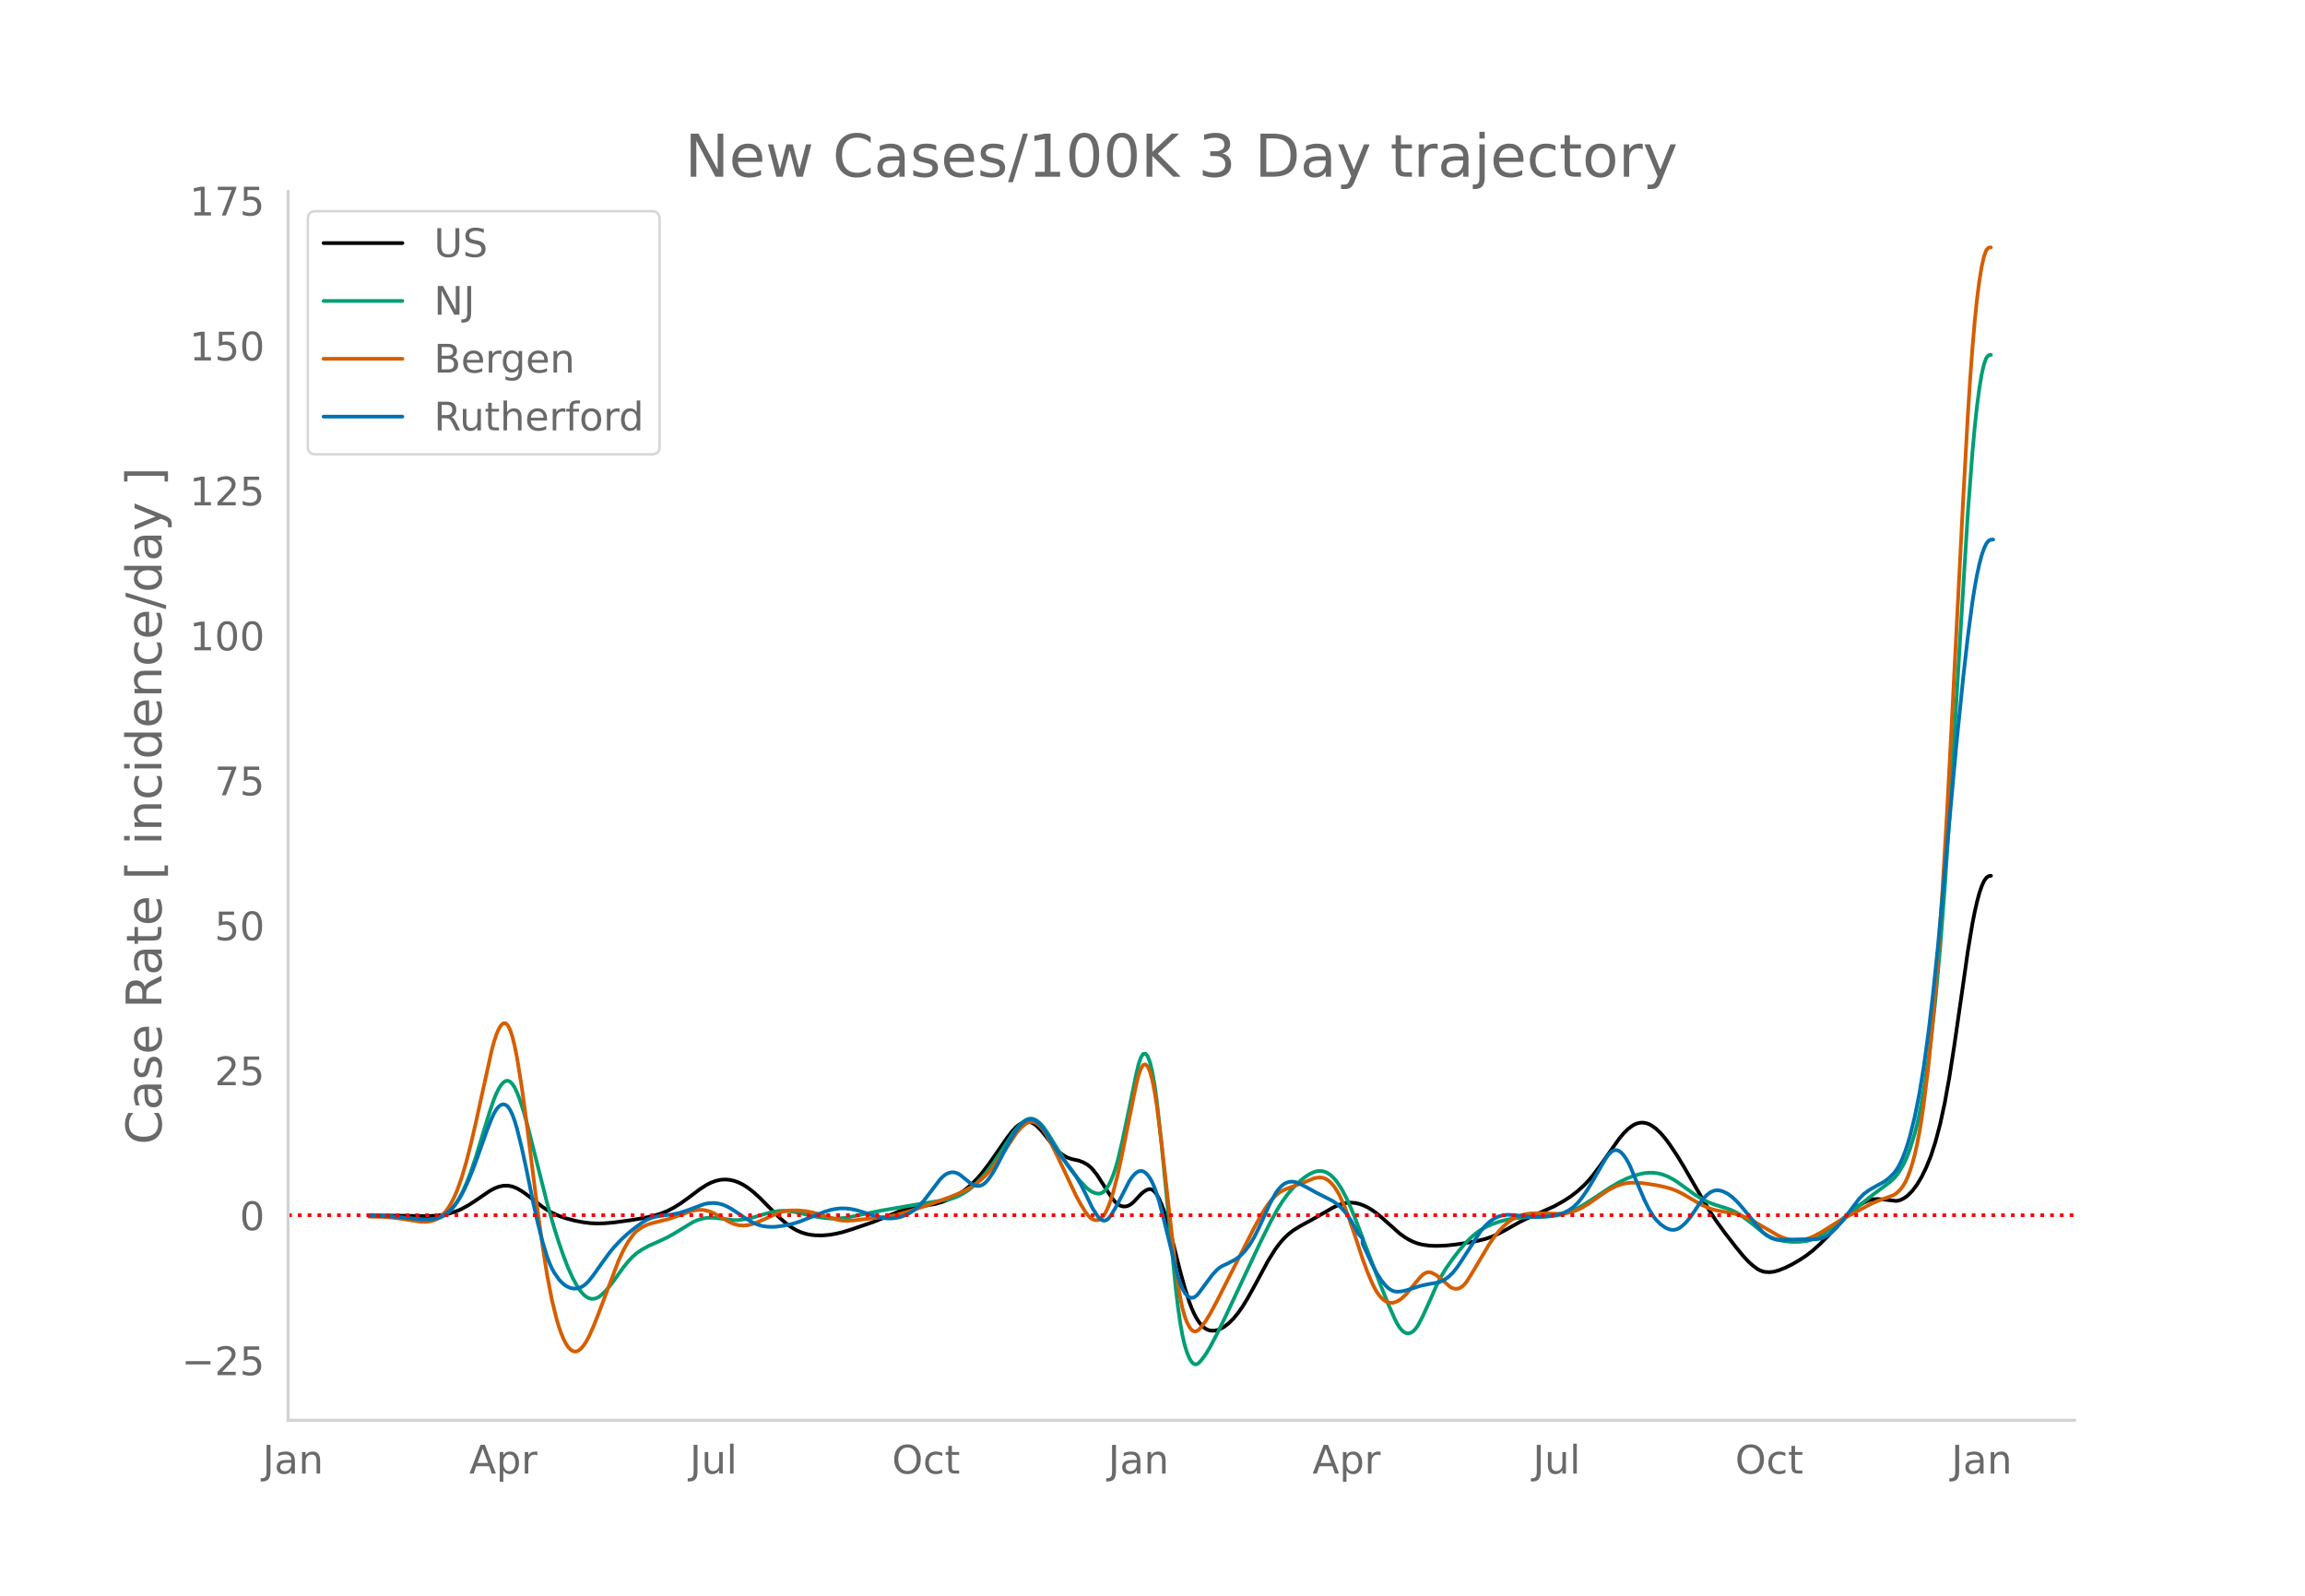 <svg height="864" viewBox="0 0 936 648" width="1248" xmlns="http://www.w3.org/2000/svg" xmlns:xlink="http://www.w3.org/1999/xlink"><defs><style>*{stroke-linecap:butt;stroke-linejoin:round}</style></defs><g id="figure_1"><path d="M0 648h936V0H0z" style="fill:#fff" id="patch_1"/><g id="axes_1"><path d="M117 576.72h725.4V77.76H117z" style="fill:none" id="patch_2"/><path clip-path="url(#p5367e90dcc)" d="m149.973 493.554 11.256.097 12.195.185 3.752-.192 2.815-.36 2.814-.612 2.814-.937 1.876-.83 2.814-1.562 2.814-1.819 5.629-3.842 1.876-1.044 1.876-.743 1.876-.404 1.876-.033 1.876.371 1.876.773 1.877 1.088 1.876 1.318 6.566 5.082 1.876 1.26 1.876 1.07 2.814 1.282 2.815.99 3.752.994 3.752.707 2.814.316 2.814.114 2.815-.095 3.752-.336 6.566-.892 5.629-.93 3.752-.853 2.814-.856 2.814-1.122 2.814-1.456 2.815-1.783 2.814-2.023 4.69-3.525 2.814-1.822 1.876-.932 1.876-.691 1.876-.426 1.877-.137 1.876.15 1.876.425 1.876.698 1.876.958 1.876 1.208 1.876 1.453 2.814 2.532 3.753 3.801 4.69 4.675 2.814 2.363 1.876 1.328 1.876 1.079 1.877.818 1.876.588 1.876.39 1.876.202 2.814.052 2.814-.226 2.814-.466 2.815-.677 3.752-1.155 8.442-2.882 4.69-1.88 5.629-2.348 2.814-.924 2.814-.614 9.38-1.608 2.815-.83 2.814-1.098 2.814-1.418 2.815-1.788 1.876-1.438 1.876-1.68 1.876-1.92 1.876-2.153 2.814-3.639 3.752-5.344 3.753-5.452 1.876-2.454 1.876-2.025.938-.766.938-.6.938-.433.938-.263.938-.074.938.133.938.343.938.554.938.755 1.877 1.921 1.876 2.316 2.814 3.74 1.876 2.017 1.876 1.564 1.876 1.117 1.876.678 2.814.6 1.877.704 1.876 1.074.938.758.938.924 1.876 2.35 2.814 4.388 2.814 4.37.938 1.296.938 1.065.938.813.938.56.939.312.938.072.938-.155.938-.38.938-.606.938-.83 2.814-3.036.938-.8.938-.653.938-.477.938-.156.938.308.938.801.938 1.295.938 1.773.939 2.181.938 2.517 1.876 5.997 1.876 7.245 2.814 11.21 1.876 6.776 1.876 5.844.938 2.444.938 2.12.938 1.798.938 1.48.938 1.203.939.961.938.728.938.494.938.27.938.086.938-.053.938-.183.938-.315 1.876-1.004 1.876-1.439 1.876-1.855 1.876-2.267 1.877-2.658 1.876-3.04 2.814-5.04 5.628-10.422 2.814-4.541 1.876-2.571 1.877-2.149 1.876-1.778 1.876-1.458 2.814-1.734 4.69-2.56 3.752-2.133 4.69-2.716 1.877-.915 1.876-.665 1.876-.408 1.876-.129 1.876.176 1.876.473 1.877.736 1.876.991 1.876 1.235 1.876 1.43 2.814 2.462 5.628 5.015 1.877 1.375 1.876 1.15 1.876.917 1.876.681 1.876.458 2.814.389 2.814.096 3.753-.147 3.752-.386 5.628-.848 3.752-.725 2.815-.684 2.814-.963 2.814-1.269 2.814-1.494 5.628-3.18 2.815-1.385 11.256-5.029 3.753-2.104 2.814-1.816 2.814-2.154 2.814-2.554 1.876-2.004 1.876-2.27 2.814-3.791 7.505-10.653 1.876-2.262 1.876-1.84 1.876-1.39.938-.49.938-.349.938-.204.939-.062.938.076.938.21.938.342.938.475 1.876 1.345 1.876 1.8 1.876 2.184 1.876 2.533 2.814 4.204 2.815 4.61 5.628 9.757 4.69 7.977 2.814 4.3 3.753 5.172 4.69 6.019 2.814 3.41 1.876 1.991 1.876 1.696 1.876 1.363.938.505.939.376.938.245 1.876.138 1.876-.204 1.876-.506 2.814-1.122 2.814-1.39 2.814-1.628 2.815-1.856 2.814-2.19 2.814-2.544 2.814-2.838 8.443-8.933 2.814-2.496 1.876-1.41 1.876-1.14 1.876-.852 1.876-.489 1.876-.115 2.815.233 4.69.553.938-.163.938-.307.938-.45.938-.594.938-.736 1.876-1.897 1.876-2.485 1.876-3.157 1.877-3.85 1.876-4.638 1.876-5.816 1.876-7.1 1.876-8.642 1.876-10.441 1.876-12.03 3.753-25.964 1.876-13.226 1.876-11.283.938-4.73.938-4.115.938-3.459.938-2.761.938-2.057.938-1.35.938-.647.938-.147h0" style="fill:none;stroke:#000;stroke-linecap:round;stroke-width:1.5" id="line2d_1"/><path clip-path="url(#p5367e90dcc)" d="m149.973 493.766 6.566.105 4.69.317 4.69.541 5.63.634 2.813.06 1.876-.201 1.876-.52 1.877-.848.938-.584.938-.73 1.876-1.916 1.876-2.558 1.876-3.342 1.876-4.158 1.876-4.882 1.876-5.517 2.815-9.302 2.814-9.121 1.876-5.49.938-2.262.938-1.871.938-1.48.938-1.075.938-.615.938-.097.938.433.938.963.938 1.493.938 2.005.938 2.42 1.877 5.79 1.876 6.975 7.504 29.716 2.814 9.84 1.876 5.929 1.877 5.421 1.876 4.875 1.876 4.167 1.876 3.42.938 1.425.938 1.211.938.974.938.733.938.49.938.252.938.026.938-.186.938-.396.938-.606 1.877-1.752 1.876-2.152 1.876-2.464 3.752-5.233 1.876-2.317 1.876-2.005 1.876-1.611 1.877-1.257 2.814-1.548 3.752-1.658 3.752-1.765 2.814-1.575 7.505-4.576 1.876-.851 1.876-.578 1.876-.326 1.876-.094 1.876.132 7.505.875 1.876-.066 2.814-.364 2.814-.63 4.69-1.389 2.815-.769 2.814-.49 1.876-.116 1.876.073 2.814.405 3.753.832 4.69 1.05 3.752.595 2.814.235 2.814-.02 2.815-.282 2.814-.529 12.195-2.503 14.07-2.399 13.133-2.08 1.876-.574 1.876-.775 1.877-.98 1.876-1.206 1.876-1.457 1.876-1.708 1.876-1.96 1.876-2.208 2.814-3.717 2.814-4.148 5.629-8.627 1.876-2.332 1.876-1.757.938-.654.938-.458.938-.218.938.03.938.28.938.523.938.74.939.926.938 1.11 1.876 2.75 7.504 12.21 1.876 2.607 2.814 3.411 2.815 3.044.938.87.938.72.938.556.938.394.938.231.938.049.938-.238.938-.625.938-1.034.938-1.442.938-1.855.938-2.297.938-2.764.938-3.237 1.877-7.857 3.752-18.013 1.876-9.19.938-3.938.938-2.753.938-1.458.938-.162.938 1.147.938 2.523.938 3.964.938 5.418.938 6.874 1.877 17.249 3.752 38.136 1.876 19.026.938 8.006.938 6.668.938 5.331.938 4.046.938 3.023.938 2.262.938 1.553.938.846.938.137.938-.525.938-.959 1.877-2.483 1.876-3.106 2.814-5.342 3.752-7.694 7.505-16.017 6.566-13.942 3.752-7.513 2.814-5.174 1.877-3.008 1.876-2.644 1.876-2.33 1.876-2.03 1.876-1.751 1.876-1.5 1.876-1.24 1.876-.874.938-.257.938-.135.938-.01.939.136.938.302.938.473.938.644.938.814.938.99.938 1.17 1.876 2.882 1.876 3.596 1.876 4.157 1.876 4.563 4.69 12.369 5.629 14.77 2.814 6.954 2.814 6.384.938 1.837.938 1.501.939 1.141.938.78.938.42.938.061.938-.295.938-.646.938-.998.938-1.348 1.876-3.565 2.814-6.187 2.814-6.395 1.876-3.657 1.877-3.103 2.814-4.037 2.814-3.64 2.814-3.22 1.876-1.893 1.876-1.62 1.876-1.333 1.877-1.07 2.814-1.296 2.814-.993 2.814-.764 2.814-.545 2.814-.341 3.753-.222 8.442-.344 2.814-.368 2.815-.635 2.814-.964 2.814-1.287 2.814-1.597 3.752-2.428 6.567-4.35 3.752-2.186 2.814-1.396 2.814-1.125 2.814-.83 1.877-.374 1.876-.18 1.876.025 1.876.24 1.876.487 1.876.742 1.876.96 1.876 1.145 2.815 2.024 4.69 3.396 2.814 1.719 2.814 1.365 2.814 1.03 4.69 1.445 1.877.73 1.876.947 1.876 1.187 2.814 2.092 6.567 5.209 1.876 1.115 1.876.856 1.876.588 2.814.534 2.814.245 2.814-.025 2.815-.302 1.876-.476 1.876-.739 1.876-.973 1.876-1.182 2.814-2.13 16.885-13.383 6.567-4.863 1.876-1.683.938-1.07.938-1.256 1.876-3.09.938-1.899.938-2.209.938-2.53 1.876-6.043.938-3.64.938-4.19 1.877-10.096 1.876-12.41.938-7.237 1.876-17.099 1.876-20.674 1.876-24.336 1.876-28.081 4.69-78.423 2.815-45.697 1.876-24.937.938-10.176.938-8.649.938-7.129.938-5.617.938-4.105.938-2.594.938-1.084.938-.164h0" style="fill:none;stroke:#009e73;stroke-linecap:round;stroke-width:1.5" id="line2d_2"/><path clip-path="url(#p5367e90dcc)" d="m149.973 494.03 5.628.109 3.752.296 3.753.504 7.504 1.158 1.876.062 1.876-.135.938-.184.938-.308.938-.439.938-.569.939-.7.938-.839.938-1.02.938-1.24.938-1.473.938-1.701.938-1.937.938-2.197 1.876-5.249 1.876-6.394 1.876-7.347 1.876-8.104 6.567-29.885.938-3.467.938-2.85.938-2.194.938-1.536.938-.85.938-.036.938.915.938 1.889.938 2.865.938 3.84.938 4.777 1.877 11.61 1.876 13.735 4.69 37.315 1.876 13.482 1.876 11.934 1.876 9.79 1.876 7.693.938 3.163.939 2.73.938 2.3.938 1.87.938 1.455.938 1.052.938.652.938.25.938-.149.938-.54.938-.88.938-1.171.938-1.453.938-1.733 1.876-4.191 1.876-4.716 8.443-22.294 1.876-4.01 1.876-3.359 1.876-2.675.938-1.068.938-.887 1.877-1.305 1.876-.941 1.876-.65 7.504-1.886 3.752-1.338 4.69-1.664 1.877-.475 1.876-.176 1.876.129 1.876.44 1.876.751 2.814 1.557 3.753 2.168 1.876.787 1.876.447 1.876.126 1.876-.175 1.876-.472 2.814-1.084 7.505-3.376 1.876-.553 1.876-.347 1.876-.154 2.814.024 2.815.295 2.814.532 2.814.751 7.504 2.278 1.877.263 1.876.07 2.814-.177 5.628-.646 8.443-.957 3.752-.83 4.69-1.344 6.567-2.158 9.38-3.389 3.752-1.501 2.815-1.314 2.814-1.628 1.876-1.305 1.876-1.549 1.876-1.81 1.876-2.073 1.876-2.34 2.815-3.984 5.628-8.48 1.876-2.185 1.876-1.637.938-.548.938-.296.938-.033.938.23.938.488.938.736.939.969.938 1.2.938 1.429 1.876 3.43 2.814 5.704 7.504 15.894 1.876 3.453 1.877 3.051.938 1.269.938.983.938.68.938.376.938.073.938-.246.938-.64.938-1.113.938-1.6.938-2.089.938-2.567.938-3.01 1.876-7.223 1.877-8.771 4.69-23.34.938-4.43.938-3.804.938-2.696.938-1.495.938-.292.938.918.938 2.163.938 3.442.938 4.73.938 6.015 1.877 15.109 3.752 33.124 1.876 16.376.938 6.857.938 5.684.938 4.511.938 3.385.938 2.49.938 1.83.938 1.213.938.599.938-.017.938-.593.938-.977 1.877-2.482 1.876-3.076 2.814-5.229 5.628-11.133 9.38-18.425 2.815-5.186 1.876-3.028 1.876-2.58 1.876-2.116 1.876-1.586 1.877-1.053 2.814-1.091 5.628-2.06 3.752-1.553 1.876-.312.938.004.939.158.938.358.938.566.938.775.938.985.938 1.208.938 1.444.938 1.682 1.876 4.075 1.876 4.932 2.814 8.258 2.815 8.585 1.876 5.08 1.876 4.47.938 1.943.938 1.682.938 1.41.938 1.14.938.874.938.633.938.417.938.209.938-.002.938-.206.938-.384.938-.536.939-.681 1.876-1.802 2.814-3.446 2.814-3.384.938-.935.938-.655.938-.351.938-.048.938.24 1.876 1.004 1.876 1.428 3.753 3.368.938.455.938.23.938-.001.938-.26.938-.547.938-.838.938-1.13 1.876-2.952 7.505-12.616 1.876-2.675 1.876-2.346 1.876-1.989 1.876-1.63 1.876-1.293 1.876-.971 1.877-.67 1.876-.44 1.876-.232 2.814-.099 3.752.128 4.69.117 1.877-.121 1.876-.273 1.876-.464 1.876-.691 1.876-.92 2.814-1.7 4.69-3.294 2.815-1.887 1.876-1.07 1.876-.872 1.876-.669 1.876-.44 1.876-.21 2.814-.003 2.815.258 4.69.71 3.752.8 2.814.82 1.876.741 2.815 1.409 3.752 2.198 2.814 1.64 2.814 1.391 1.876.716 1.876.518 3.753.667 3.752.686 2.814.838 2.814 1.165 2.814 1.483 9.38 5.46 1.877.82 1.876.59 1.876.355 1.876.117 1.876-.126 1.877-.37 1.876-.611 1.876-.852 2.814-1.566 3.752-2.391 3.752-2.286 4.69-2.532 4.691-2.467 2.814-1.537 2.814-1.249 4.69-1.686 1.877-.749.938-.61.938-.816.938-1.022.938-1.248.938-1.583.938-2.025.938-2.489.938-2.952.938-3.445.938-4.08.938-4.855.938-5.66.939-6.466 1.876-15.37 1.876-19.162 1.876-23.498 1.876-27.796 1.876-31.84 1.876-35.718 4.69-91.562 1.877-33.96.938-14.709.938-12.825.938-10.943.938-9.086.938-7.357.938-5.756.938-4.182.938-2.607.938-1.033.938-.122h0" style="fill:none;stroke:#d55e00;stroke-linecap:round;stroke-width:1.5" id="line2d_3"/><path clip-path="url(#p5367e90dcc)" d="m149.973 493.765 6.566.096 4.69.288 5.629.585 4.69.423 2.814.007 1.876-.224 1.876-.521 1.877-.828.938-.561 1.876-1.525 1.876-2.078 1.876-2.717 1.876-3.44 1.876-4.124 1.876-4.642 1.876-5.118 3.753-10.608 1.876-4.705.938-2.006.938-1.586.938-1.137.938-.687.938-.239.938.225.938.76.938 1.367.938 1.988.938 2.61.938 3.2 1.877 7.575 1.876 8.65 2.814 13.864 1.876 8.293 1.876 7.346 1.876 6.108.938 2.483.938 2.098.938 1.73 1.876 2.693.939 1.064.938.882.938.702.938.533.938.377.938.222.938.068.938-.086.938-.244.938-.412.938-.595.938-.778.938-.963 1.876-2.374 3.753-5.288 2.814-3.858 1.876-2.27 2.814-2.982 2.814-2.573 2.814-2.27 2.815-2.052 1.876-1.133 1.876-.811 1.876-.516 2.814-.458 3.752-.415 2.814-.588 2.815-.872 7.504-2.785 1.876-.349 1.876-.087 1.876.184 1.877.491 1.876.806 1.876 1.046 2.814 1.878 2.814 1.91 2.814 1.603 1.876.828 1.877.556 1.876.298 1.876.107 1.876-.07 2.814-.372 3.752-.758 2.814-.85 3.753-1.462 6.566-2.621 2.814-.838 1.876-.358 1.876-.189 1.877-.008 1.876.173 2.814.572 2.814.871 4.69 1.541 2.815.693 1.876.222 1.876.016 1.876-.2 1.876-.417 1.876-.67 1.876-.96 1.876-1.254 1.876-1.614 1.877-2.041 2.814-3.657 3.752-4.954.938-.987.938-.79.938-.595.938-.397.938-.2.938-.001.938.202.938.406.938.609 3.753 3.053 1.876 1.013.938.264.938.006.938-.266.938-.537.938-.81.938-1.07 1.876-2.724 1.876-3.334 4.69-9.161 1.877-3.22 1.876-2.703.938-1.075.938-.888.938-.692.938-.462.938-.195.938.08.938.353.938.618.938.837.939 1.012 1.876 2.517 1.876 3.15 1.876 3.226 1.876 2.74 4.69 6.023 1.876 2.733 1.876 3.2 1.877 3.724 2.814 5.83 1.876 2.981.938 1.15.938.787.938.302.938-.21.938-.72.938-1.196 1.876-3.117 1.876-3.509 3.753-7.346.938-1.39.938-1.137.938-.874.938-.56.938-.192.938.185.938.563.938.94.938 1.324.938 1.739.938 2.184.938 2.636.938 3.087 1.877 7.273 5.628 22.865.938 2.759.938 2.225.938 1.692.938 1.167.938.685.938.246.938-.183.938-.614.938-1.01 3.753-5.081 1.876-2.51 1.876-2.008.938-.776.938-.623 2.814-1.347 2.814-1.496 1.876-1.366 1.877-1.913 1.876-2.473 1.876-3.08 1.876-3.738 4.69-10.222 1.876-3.485.938-1.438.938-1.202.939-.964.938-.727.938-.497.938-.3.938-.136.938.02.938.177 1.876.738 2.814 1.454 3.752 2.092 6.567 3.316 1.876 1.3 1.876 1.722 1.876 2.198 1.876 2.744 1.876 3.36.938 1.911 1.877 2.05v2.11l3.752 8.134 1.876 3.596 1.876 2.967 1.876 2.323.938.897.938.697.938.494.938.29.938.097 1.877-.152 1.876-.43 5.628-1.778 2.814-.63 4.69-.814 1.877-.812 1.876-1.252 1.876-1.78 1.876-2.327 1.876-2.804 7.504-11.648 1.877-2.216 1.876-1.77 1.876-1.311 1.876-.869 1.876-.497 1.876-.15 2.814.147 3.753.484 2.814.254 2.814.022 2.814-.175 2.814-.362 2.814-.544 1.877-.586 1.876-.904 1.876-1.263 1.876-1.758 1.876-2.284 1.876-2.709 1.876-3.033 5.629-9.732.938-1.381.938-1.154.938-.804.938-.427.938-.05.938.325.938.694.938 1.027.938 1.327.938 1.618.938 1.91 2.814 6.744 2.815 6.536 1.876 3.813 1.876 3.028.938 1.214 1.876 1.877 1.876 1.316.938.464.938.33.938.167.938-.027.938-.225.938-.425.938-.617 1.877-1.713 1.876-2.262 1.876-2.785 1.876-2.798 1.876-2.299.938-.948.938-.785.938-.591.938-.393.938-.194.938-.002.938.155.939.28 1.876.913 1.876 1.378 1.876 1.767 1.876 2.077 8.443 10.237 1.876 1.554 1.876 1.053 1.876.584 1.876.132 7.504-.217 6.567-.002 1.876-.26.938-.276 1.876-.905 1.876-1.371 1.876-1.772 1.876-2.103 2.815-3.635 4.69-6.196 1.876-1.894 1.876-1.42 2.814-1.632 3.753-2.034 1.876-1.473 1.876-1.887.938-1.21.938-1.506.938-1.822.938-2.136.938-2.459.938-2.816.938-3.207 1.876-7.614 1.876-9.323 1.877-11.489 1.876-13.766 1.876-16.005 1.876-18.084 2.814-30.56 4.69-51.391 2.815-27.779 1.876-16.579 1.876-14.215.938-5.923.938-5.122.938-4.324.938-3.536.938-2.76.938-1.987.938-1.214.938-.44.938-.027h0" style="fill:none;stroke:#0072b2;stroke-linecap:round;stroke-width:1.5" id="line2d_4"/><path clip-path="url(#p5367e90dcc)" d="M117 493.456h725.4" style="fill:none;stroke:red;stroke-dasharray:1.5,2.475;stroke-dashoffset:0;stroke-width:1.5" id="line2d_5"/><path d="M117 576.72V77.76" style="fill:none;stroke:#d3d3d3;stroke-linecap:square;stroke-linejoin:miter;stroke-width:1.25" id="patch_3"/><path d="M117 576.72h725.4" style="fill:none;stroke:#d3d3d3;stroke-linecap:square;stroke-linejoin:miter;stroke-width:1.25" id="patch_4"/><g id="matplotlib.axis_1"><g id="xtick_1"><g style="fill:#696969" transform="matrix(.16 0 0 -.16 106.684 598.378)" id="text_1"><defs><path d="M9.813 72.906h9.859V5.078q0-13.187-5-19.14-5-5.954-16.094-5.954h-3.75v8.297h3.078q6.531 0 9.219 3.672Q9.813-4.39 9.813 5.078z" id="DejaVuSans-74"/><path d="M34.281 27.484q-10.89 0-15.093-2.484-4.204-2.484-4.204-8.5 0-4.781 3.157-7.594 3.156-2.797 8.562-2.797 7.485 0 12 5.297 4.516 5.297 4.516 14.078v2zm17.922 3.72V0H43.22v8.297Q40.14 3.328 35.547.953q-4.594-2.375-11.234-2.375-8.391 0-13.36 4.719Q6 8.016 6 15.922q0 9.219 6.172 13.906 6.187 4.688 18.437 4.688h12.61v.89q0 6.203-4.078 9.594-4.078 3.39-11.453 3.39-4.688 0-9.141-1.124-4.438-1.125-8.531-3.375v8.312q4.921 1.906 9.562 2.844 4.64.953 9.031.953 11.875 0 17.735-6.156 5.86-6.14 5.86-18.64z" id="DejaVuSans-97"/><path d="M54.89 33.016V0h-8.984v32.719q0 7.765-3.031 11.61-3.031 3.858-9.078 3.858-7.281 0-11.484-4.64-4.204-4.625-4.204-12.64V0H9.08v54.688h9.03v-8.5q3.235 4.937 7.594 7.374Q30.078 56 35.797 56q9.422 0 14.25-5.828 4.844-5.828 4.844-17.156z" id="DejaVuSans-110"/></defs><use xlink:href="#DejaVuSans-74"/><use x="29.492" xlink:href="#DejaVuSans-97"/><use x="90.771" xlink:href="#DejaVuSans-110"/></g></g><g id="xtick_2"><g style="fill:#696969" transform="matrix(.16 0 0 -.16 190.54 598.378)" id="text_2"><defs><path d="M34.188 63.188 20.797 26.906h26.812zm-5.579 9.718h11.188L67.578 0h-10.25l-6.64 18.703h-32.86L11.188 0H.78z" id="DejaVuSans-65"/><path d="M18.11 8.203v-29H9.077v75.484h9.031v-8.296q2.844 4.875 7.157 7.234Q29.594 56 35.594 56q9.968 0 16.187-7.906 6.235-7.907 6.235-20.797T51.78 6.484q-6.218-7.906-16.187-7.906-6 0-10.328 2.375-4.313 2.375-7.157 7.25zm30.578 19.094q0 9.906-4.079 15.547-4.078 5.64-11.203 5.64-7.14 0-11.218-5.64-4.079-5.64-4.079-15.547 0-9.906 4.078-15.547 4.079-5.64 11.22-5.64 7.124 0 11.202 5.64t4.078 15.547z" id="DejaVuSans-112"/><path d="M41.11 46.297q-1.516.875-3.297 1.281Q36.03 48 33.89 48q-7.625 0-11.703-4.953-4.079-4.953-4.079-14.234V0H9.08v54.688h9.03v-8.5q2.844 4.984 7.375 7.39Q30.031 56 36.531 56q.922 0 2.047-.125 1.125-.11 2.484-.36z" id="DejaVuSans-114"/></defs><use xlink:href="#DejaVuSans-65"/><use x="68.408" xlink:href="#DejaVuSans-112"/><use x="131.885" xlink:href="#DejaVuSans-114"/></g></g><g id="xtick_3"><g style="fill:#696969" transform="matrix(.16 0 0 -.16 280.09 598.378)" id="text_3"><defs><path d="M8.5 21.578v33.11h8.984V21.922q0-7.766 3.016-11.656 3.031-3.875 9.094-3.875 7.265 0 11.484 4.64 4.234 4.64 4.234 12.656v31h8.985V0h-8.984v8.406Q42.047 3.422 37.718 1q-4.313-2.422-10.032-2.422-9.421 0-14.312 5.86Q8.5 10.296 8.5 21.578zM31.11 56z" id="DejaVuSans-117"/><path d="M9.422 75.984h8.984V0H9.422z" id="DejaVuSans-108"/></defs><use xlink:href="#DejaVuSans-74"/><use x="29.492" xlink:href="#DejaVuSans-117"/><use x="92.871" xlink:href="#DejaVuSans-108"/></g></g><g id="xtick_4"><g style="fill:#696969" transform="matrix(.16 0 0 -.16 362.212 598.378)" id="text_4"><defs><path d="M39.406 66.219q-10.75 0-17.078-8.016-6.312-8-6.312-21.828 0-13.766 6.312-21.781 6.328-8 17.078-8 10.735 0 17.016 8 6.281 8.015 6.281 21.781 0 13.828-6.281 21.828-6.281 8.016-17.016 8.016zm0 8q15.328 0 24.5-10.281 9.188-10.282 9.188-27.563 0-17.234-9.188-27.516-9.172-10.28-24.5-10.28-15.375 0-24.593 10.25-9.204 10.265-9.204 27.546t9.204 27.563q9.218 10.28 24.593 10.28z" id="DejaVuSans-79"/><path d="M48.781 52.594v-8.407q-3.812 2.11-7.64 3.157-3.828 1.047-7.735 1.047-8.75 0-13.593-5.547-4.829-5.532-4.829-15.547 0-10.016 4.829-15.563 4.843-5.53 13.593-5.53 3.907 0 7.735 1.046 3.828 1.047 7.64 3.156V2.094Q45.016.344 40.984-.531q-4.015-.89-8.562-.89-12.36 0-19.64 7.765-7.266 7.765-7.266 20.953 0 13.375 7.343 21.031Q20.22 56 33.016 56q4.14 0 8.093-.86 3.953-.843 7.672-2.546z" id="DejaVuSans-99"/><path d="M18.313 70.219V54.688h18.5v-6.985h-18.5V18.016q0-6.688 1.828-8.594 1.828-1.906 7.453-1.906h9.218V0h-9.218q-10.407 0-14.36 3.875-3.953 3.89-3.953 14.14v29.688H2.687v6.984h6.594V70.22z" id="DejaVuSans-116"/></defs><use xlink:href="#DejaVuSans-79"/><use x="78.711" xlink:href="#DejaVuSans-99"/><use x="133.691" xlink:href="#DejaVuSans-116"/></g></g><g id="xtick_5"><g style="fill:#696969" transform="matrix(.16 0 0 -.16 450.013 598.378)" id="text_5"><use xlink:href="#DejaVuSans-74"/><use x="29.492" xlink:href="#DejaVuSans-97"/><use x="90.771" xlink:href="#DejaVuSans-110"/></g></g><g id="xtick_6"><g style="fill:#696969" transform="matrix(.16 0 0 -.16 532.931 598.378)" id="text_6"><use xlink:href="#DejaVuSans-65"/><use x="68.408" xlink:href="#DejaVuSans-112"/><use x="131.885" xlink:href="#DejaVuSans-114"/></g></g><g id="xtick_7"><g style="fill:#696969" transform="matrix(.16 0 0 -.16 622.482 598.378)" id="text_7"><use xlink:href="#DejaVuSans-74"/><use x="29.492" xlink:href="#DejaVuSans-117"/><use x="92.871" xlink:href="#DejaVuSans-108"/></g></g><g id="xtick_8"><g style="fill:#696969" transform="matrix(.16 0 0 -.16 704.603 598.378)" id="text_8"><use xlink:href="#DejaVuSans-79"/><use x="78.711" xlink:href="#DejaVuSans-99"/><use x="133.691" xlink:href="#DejaVuSans-116"/></g></g><g id="xtick_9"><g style="fill:#696969" transform="matrix(.16 0 0 -.16 792.404 598.378)" id="text_9"><use xlink:href="#DejaVuSans-74"/><use x="29.492" xlink:href="#DejaVuSans-97"/><use x="90.771" xlink:href="#DejaVuSans-110"/></g></g></g><g id="matplotlib.axis_2"><g id="ytick_1"><g style="fill:#696969" transform="matrix(.16 0 0 -.16 73.733 558.397)" id="text_10"><defs><path d="M10.594 35.5h62.593v-8.297H10.594z" id="DejaVuSans-8722"/><path d="M19.188 8.297h34.421V0H7.33v8.297q5.609 5.812 15.296 15.594 9.703 9.797 12.188 12.64 4.734 5.313 6.609 9 1.89 3.688 1.89 7.25 0 5.813-4.078 9.469-4.078 3.672-10.625 3.672-4.64 0-9.797-1.61-5.14-1.609-11-4.89v9.969Q13.767 71.78 18.938 73q5.188 1.219 9.485 1.219 11.328 0 18.062-5.672 6.735-5.656 6.735-15.125 0-4.5-1.688-8.531-1.672-4.016-6.125-9.485-1.218-1.422-7.765-8.187-6.532-6.766-18.453-18.922z" id="DejaVuSans-50"/><path d="M10.797 72.906h38.719v-8.312H19.828v-17.86q2.14.735 4.281 1.094 2.157.36 4.313.36 12.203 0 19.328-6.688 7.14-6.688 7.14-18.11 0-11.765-7.328-18.296-7.328-6.516-20.656-6.516-4.593 0-9.36.781-4.75.782-9.827 2.344v9.922q4.39-2.39 9.078-3.563 4.687-1.171 9.906-1.171 8.453 0 13.375 4.437 4.938 4.438 4.938 12.063 0 7.609-4.938 12.047-4.922 4.453-13.375 4.453-3.953 0-7.89-.875-3.922-.875-8.016-2.735z" id="DejaVuSans-53"/></defs><use xlink:href="#DejaVuSans-8722"/><use x="83.789" xlink:href="#DejaVuSans-50"/><use x="147.412" xlink:href="#DejaVuSans-53"/></g></g><g id="ytick_2"><g style="fill:#696969" transform="matrix(.16 0 0 -.16 97.32 499.535)" id="text_11"><defs><path d="M31.781 66.406q-7.61 0-11.453-7.5Q16.5 51.422 16.5 36.375q0-14.984 3.828-22.484 3.844-7.5 11.453-7.5 7.672 0 11.5 7.5 3.844 7.5 3.844 22.484 0 15.047-3.844 22.531-3.828 7.5-11.5 7.5zm0 7.813q12.266 0 18.735-9.703 6.468-9.688 6.468-28.141 0-18.406-6.468-28.11-6.47-9.687-18.735-9.687-12.25 0-18.718 9.688-6.47 9.703-6.47 28.109 0 18.453 6.47 28.14Q19.53 74.22 31.78 74.22z" id="DejaVuSans-48"/></defs><use xlink:href="#DejaVuSans-48"/></g></g><g id="ytick_3"><g style="fill:#696969" transform="matrix(.16 0 0 -.16 87.14 440.673)" id="text_12"><use xlink:href="#DejaVuSans-50"/><use x="63.623" xlink:href="#DejaVuSans-53"/></g></g><g id="ytick_4"><g style="fill:#696969" transform="matrix(.16 0 0 -.16 87.14 381.812)" id="text_13"><use xlink:href="#DejaVuSans-53"/><use x="63.623" xlink:href="#DejaVuSans-48"/></g></g><g id="ytick_5"><g style="fill:#696969" transform="matrix(.16 0 0 -.16 87.14 322.95)" id="text_14"><defs><path d="M8.203 72.906h46.875v-4.203L28.61 0H18.312L43.22 64.594H8.203z" id="DejaVuSans-55"/></defs><use xlink:href="#DejaVuSans-55"/><use x="63.623" xlink:href="#DejaVuSans-53"/></g></g><g id="ytick_6"><g style="fill:#696969" transform="matrix(.16 0 0 -.16 76.96 264.088)" id="text_15"><defs><path d="M12.406 8.297h16.11v55.625l-17.532-3.516v8.985l17.438 3.515h9.86V8.296H54.39V0H12.406z" id="DejaVuSans-49"/></defs><use xlink:href="#DejaVuSans-49"/><use x="63.623" xlink:href="#DejaVuSans-48"/><use x="127.246" xlink:href="#DejaVuSans-48"/></g></g><g id="ytick_7"><g style="fill:#696969" transform="matrix(.16 0 0 -.16 76.96 205.227)" id="text_16"><use xlink:href="#DejaVuSans-49"/><use x="63.623" xlink:href="#DejaVuSans-50"/><use x="127.246" xlink:href="#DejaVuSans-53"/></g></g><g id="ytick_8"><g style="fill:#696969" transform="matrix(.16 0 0 -.16 76.96 146.365)" id="text_17"><use xlink:href="#DejaVuSans-49"/><use x="63.623" xlink:href="#DejaVuSans-53"/><use x="127.246" xlink:href="#DejaVuSans-48"/></g></g><g id="ytick_9"><g style="fill:#696969" transform="matrix(.16 0 0 -.16 76.96 87.503)" id="text_18"><use xlink:href="#DejaVuSans-49"/><use x="63.623" xlink:href="#DejaVuSans-55"/><use x="127.246" xlink:href="#DejaVuSans-53"/></g></g><g style="fill:#696969" transform="matrix(0 -.2 -.2 0 65.573 464.8)" id="text_19"><defs><path d="M64.406 67.281v-10.39q-4.984 4.64-10.625 6.922-5.64 2.296-11.984 2.296-12.5 0-19.14-7.64-6.641-7.64-6.641-22.094 0-14.406 6.64-22.047 6.64-7.64 19.14-7.64 6.345 0 11.985 2.296 5.64 2.297 10.625 6.938V5.609Q59.234 2.094 53.437.33q-5.78-1.75-12.218-1.75-16.563 0-26.094 10.124-9.516 10.14-9.516 27.672 0 17.578 9.516 27.703 9.531 10.14 26.094 10.14 6.531 0 12.312-1.734 5.797-1.734 10.875-5.203z" id="DejaVuSans-67"/><path d="M44.281 53.078v-8.5q-3.797 1.953-7.906 2.922-4.094.984-8.5.984-6.688 0-10.031-2.047-3.344-2.046-3.344-6.156 0-3.125 2.39-4.906 2.391-1.781 9.626-3.39l3.078-.688q9.562-2.047 13.593-5.781 4.032-3.735 4.032-10.422 0-7.625-6.032-12.078-6.03-4.438-16.578-4.438-4.39 0-9.156.86Q10.688.296 5.422 2v9.281q4.984-2.594 9.812-3.89 4.829-1.282 9.579-1.282 6.343 0 9.75 2.172 3.421 2.172 3.421 6.125 0 3.656-2.468 5.61-2.453 1.953-10.813 3.765l-3.125.735q-8.344 1.75-12.062 5.39-3.704 3.64-3.704 9.985 0 7.718 5.47 11.906Q16.75 56 26.811 56q4.97 0 9.36-.734 4.406-.72 8.11-2.188z" id="DejaVuSans-115"/><path d="M56.203 29.594v-4.39H14.891q.593-9.282 5.593-14.142 5-4.859 13.938-4.859 5.172 0 10.031 1.266 4.86 1.265 9.656 3.812v-8.5Q49.266.734 44.187-.344 39.11-1.422 33.892-1.422q-13.094 0-20.735 7.61-7.64 7.625-7.64 20.625 0 13.421 7.25 21.296Q20.016 56 32.328 56q11.031 0 17.453-7.11 6.422-7.093 6.422-19.296zm-8.984 2.64q-.094 7.36-4.125 11.75-4.032 4.407-10.672 4.407-7.516 0-12.031-4.25-4.516-4.25-5.203-11.97z" id="DejaVuSans-101"/><path d="M44.39 34.188q3.172-1.079 6.172-4.594 3-3.516 6.032-9.672L66.609 0H56l-9.313 18.703q-3.624 7.328-7.015 9.719-3.39 2.39-9.25 2.39h-10.75V0h-9.86v72.906h22.266q12.5 0 18.656-5.234 6.157-5.219 6.157-15.766 0-6.89-3.203-11.437-3.204-4.532-9.297-6.282zM19.673 64.797V38.922h12.406q7.125 0 10.766 3.297 3.64 3.297 3.64 9.687 0 6.39-3.64 9.64-3.64 3.25-10.766 3.25z" id="DejaVuSans-82"/><path d="M8.594 75.984h20.703V69H17.578V-6.203h11.719v-6.984H8.594z" id="DejaVuSans-91"/><path d="M9.422 54.688h8.984V0H9.422zm0 21.296h8.984v-11.39H9.422z" id="DejaVuSans-105"/><path d="M45.406 46.39v29.594h8.985V0h-8.985v8.203Q42.578 3.328 38.25.953q-4.313-2.375-10.375-2.375-9.906 0-16.14 7.906-6.22 7.922-6.22 20.813 0 12.89 6.22 20.797Q17.968 56 27.874 56q6.063 0 10.375-2.375 4.328-2.36 7.156-7.234zm-30.61-19.093q0-9.906 4.079-15.547 4.078-5.64 11.203-5.64 7.125 0 11.219 5.64 4.11 5.64 4.11 15.547 0 9.906-4.11 15.547-4.094 5.64-11.219 5.64-7.125 0-11.203-5.64-4.078-5.64-4.078-15.547z" id="DejaVuSans-100"/><path d="M25.39 72.906h8.297L8.297-9.28H0z" id="DejaVuSans-47"/><path d="M32.172-5.078q-3.797-9.766-7.422-12.735-3.61-2.984-9.656-2.984H7.906v7.516h5.282q3.703 0 5.75 1.765Q21-9.766 23.483-3.219l1.61 4.094-22.11 53.813H12.5l17.094-42.766 17.093 42.766h9.516z" id="DejaVuSans-121"/><path d="M30.422 75.984v-89.171H9.719v6.984H21.39V69H9.719v6.984z" id="DejaVuSans-93"/></defs><use xlink:href="#DejaVuSans-67"/><use x="69.824" xlink:href="#DejaVuSans-97"/><use x="131.104" xlink:href="#DejaVuSans-115"/><use x="183.203" xlink:href="#DejaVuSans-101"/><use x="244.727" xlink:href="#DejaVuSans-32"/><use x="276.514" xlink:href="#DejaVuSans-82"/><use x="343.746" xlink:href="#DejaVuSans-97"/><use x="405.025" xlink:href="#DejaVuSans-116"/><use x="444.234" xlink:href="#DejaVuSans-101"/><use x="505.758" xlink:href="#DejaVuSans-32"/><use x="537.545" xlink:href="#DejaVuSans-91"/><use x="576.559" xlink:href="#DejaVuSans-32"/><use x="608.346" xlink:href="#DejaVuSans-105"/><use x="636.129" xlink:href="#DejaVuSans-110"/><use x="699.508" xlink:href="#DejaVuSans-99"/><use x="754.488" xlink:href="#DejaVuSans-105"/><use x="782.271" xlink:href="#DejaVuSans-100"/><use x="845.748" xlink:href="#DejaVuSans-101"/><use x="907.271" xlink:href="#DejaVuSans-110"/><use x="970.65" xlink:href="#DejaVuSans-99"/><use x="1025.631" xlink:href="#DejaVuSans-101"/><use x="1087.154" xlink:href="#DejaVuSans-47"/><use x="1120.846" xlink:href="#DejaVuSans-100"/><use x="1184.322" xlink:href="#DejaVuSans-97"/><use x="1245.602" xlink:href="#DejaVuSans-121"/><use x="1304.781" xlink:href="#DejaVuSans-32"/><use x="1336.568" xlink:href="#DejaVuSans-93"/></g></g><g style="fill:#696969" transform="matrix(.24 0 0 -.24 278.113 71.76)" id="text_20"><defs><path d="M9.813 72.906h13.28l32.329-60.984v60.984h9.562V0h-13.28L19.39 60.984V0H9.813z" id="DejaVuSans-78"/><path d="M4.203 54.688h8.985l11.234-42.672 11.172 42.672h10.593l11.235-42.672 11.187 42.672h8.985L63.28 0H52.688L40.922 44.828 29.109 0H18.5z" id="DejaVuSans-119"/><path d="M9.813 72.906h9.859V42.094L52.39 72.906h12.703L28.906 38.922 67.672 0H54.688L19.672 35.11V0h-9.86z" id="DejaVuSans-75"/><path d="M40.578 39.313Q47.656 37.797 51.625 33q3.984-4.781 3.984-11.813 0-10.78-7.422-16.703-7.421-5.906-21.093-5.906-4.578 0-9.438.906-4.86.907-10.031 2.72v9.515q4.094-2.39 8.969-3.61 4.89-1.218 10.218-1.218 9.266 0 14.125 3.656 4.86 3.656 4.86 10.64 0 6.454-4.516 10.079-4.515 3.64-12.562 3.64h-8.5v8.11h8.89q7.266 0 11.125 2.906 3.86 2.906 3.86 8.375 0 5.61-3.985 8.61-3.968 3.015-11.39 3.015-4.063 0-8.703-.89-4.641-.876-10.203-2.72v8.782q5.624 1.562 10.53 2.344 4.907.78 9.25.78 11.235 0 17.766-5.109 6.547-5.093 6.547-13.78 0-6.063-3.468-10.235-3.47-4.172-9.86-5.782z" id="DejaVuSans-51"/><path d="M19.672 64.797V8.109h11.922q15.093 0 22.093 6.829 7 6.843 7 21.593 0 14.64-7 21.453-7 6.813-22.093 6.813zm-9.86 8.11h20.266q21.188 0 31.094-8.813 9.922-8.813 9.922-27.563 0-18.86-9.969-27.703Q51.172 0 30.078 0H9.813z" id="DejaVuSans-68"/><path d="M9.422 54.688h8.984V-.984q0-10.438-3.984-15.125-3.969-4.688-12.813-4.688h-3.421v7.61H.594q5.125 0 6.968 2.374 1.86 2.36 1.86 9.829zm0 21.296h8.984v-11.39H9.422z" id="DejaVuSans-106"/><path d="M30.61 48.39q-7.22 0-11.422-5.64-4.204-5.64-4.204-15.453 0-9.813 4.172-15.453 4.188-5.64 11.453-5.64 7.188 0 11.375 5.655 4.203 5.672 4.203 15.438 0 9.719-4.203 15.406-4.187 5.688-11.375 5.688zm0 7.61q11.718 0 18.406-7.625 6.703-7.61 6.703-21.078 0-13.422-6.703-21.078-6.688-7.64-18.407-7.64-11.765 0-18.437 7.64-6.656 7.656-6.656 21.078 0 13.469 6.656 21.078Q18.844 56 30.609 56z" id="DejaVuSans-111"/></defs><use xlink:href="#DejaVuSans-78"/><use x="74.805" xlink:href="#DejaVuSans-101"/><use x="136.328" xlink:href="#DejaVuSans-119"/><use x="218.115" xlink:href="#DejaVuSans-32"/><use x="249.902" xlink:href="#DejaVuSans-67"/><use x="319.727" xlink:href="#DejaVuSans-97"/><use x="381.006" xlink:href="#DejaVuSans-115"/><use x="433.105" xlink:href="#DejaVuSans-101"/><use x="494.629" xlink:href="#DejaVuSans-115"/><use x="546.729" xlink:href="#DejaVuSans-47"/><use x="580.42" xlink:href="#DejaVuSans-49"/><use x="644.043" xlink:href="#DejaVuSans-48"/><use x="707.666" xlink:href="#DejaVuSans-48"/><use x="771.289" xlink:href="#DejaVuSans-75"/><use x="836.865" xlink:href="#DejaVuSans-32"/><use x="868.652" xlink:href="#DejaVuSans-51"/><use x="932.275" xlink:href="#DejaVuSans-32"/><use x="964.063" xlink:href="#DejaVuSans-68"/><use x="1041.064" xlink:href="#DejaVuSans-97"/><use x="1102.344" xlink:href="#DejaVuSans-121"/><use x="1161.523" xlink:href="#DejaVuSans-32"/><use x="1193.311" xlink:href="#DejaVuSans-116"/><use x="1232.52" xlink:href="#DejaVuSans-114"/><use x="1273.633" xlink:href="#DejaVuSans-97"/><use x="1334.912" xlink:href="#DejaVuSans-106"/><use x="1362.695" xlink:href="#DejaVuSans-101"/><use x="1424.219" xlink:href="#DejaVuSans-99"/><use x="1479.199" xlink:href="#DejaVuSans-116"/><use x="1518.408" xlink:href="#DejaVuSans-111"/><use x="1579.59" xlink:href="#DejaVuSans-114"/><use x="1620.703" xlink:href="#DejaVuSans-121"/></g><g id="legend_1"><path d="M128.2 184.5h136.45q3.2 0 3.2-3.2V88.96q0-3.2-3.2-3.2H128.2q-3.2 0-3.2 3.2v92.34q0 3.2 3.2 3.2z" style="fill:none;opacity:.8;stroke:#ccc;stroke-linejoin:miter" id="patch_5"/><path d="M131.4 98.718h32" style="fill:none;stroke:#000;stroke-linecap:round;stroke-width:1.5" id="line2d_6"/><g style="fill:#696969" transform="matrix(.16 0 0 -.16 176.2 104.317)" id="text_21"><defs><path d="M8.688 72.906h9.921V28.61q0-11.718 4.235-16.875 4.25-5.14 13.781-5.14 9.469 0 13.719 5.14 4.25 5.157 4.25 16.875v44.297H64.5V27.391q0-14.25-7.063-21.532-7.046-7.28-20.812-7.28-13.828 0-20.89 7.28-7.047 7.282-7.047 21.532z" id="DejaVuSans-85"/><path d="M53.516 70.516V60.89q-5.61 2.687-10.594 4-4.984 1.328-9.625 1.328-8.047 0-12.422-3.125t-4.375-8.89q0-4.845 2.906-7.313 2.907-2.453 11.016-3.97l5.953-1.218q11.031-2.11 16.281-7.406 5.25-5.297 5.25-14.172 0-10.61-7.11-16.078-7.093-5.469-20.812-5.469-5.172 0-11.015 1.172Q13.14.922 6.89 3.219v10.156q6-3.36 11.765-5.078 5.766-1.703 11.328-1.703 8.438 0 13.032 3.312 4.593 3.328 4.593 9.485 0 5.359-3.297 8.39-3.296 3.032-10.812 4.547L27.484 33.5q-11.03 2.188-15.968 6.875-4.922 4.688-4.922 13.047 0 9.672 6.812 15.234 6.813 5.563 18.766 5.563 5.14 0 10.453-.938 5.328-.922 10.89-2.765z" id="DejaVuSans-83"/></defs><use xlink:href="#DejaVuSans-85"/><use x="73.193" xlink:href="#DejaVuSans-83"/></g><path d="M131.4 122.203h32" style="fill:none;stroke:#009e73;stroke-linecap:round;stroke-width:1.5" id="line2d_8"/><g style="fill:#696969" transform="matrix(.16 0 0 -.16 176.2 127.802)" id="text_22"><use xlink:href="#DejaVuSans-78"/><use x="74.805" xlink:href="#DejaVuSans-74"/></g><path d="M131.4 145.688h32" style="fill:none;stroke:#d55e00;stroke-linecap:round;stroke-width:1.5" id="line2d_10"/><g style="fill:#696969" transform="matrix(.16 0 0 -.16 176.2 151.287)" id="text_23"><defs><path d="M19.672 34.813V8.108H35.5q7.953 0 11.781 3.297 3.844 3.297 3.844 10.078 0 6.844-3.844 10.078-3.828 3.25-11.781 3.25zm0 29.984V42.828h14.61q7.218 0 10.75 2.703 3.546 2.719 3.546 8.282 0 5.515-3.547 8.25-3.531 2.734-10.75 2.734zm-9.86 8.11h25.204q11.28 0 17.375-4.688Q58.5 63.53 58.5 54.89q0-6.703-3.125-10.657-3.125-3.953-9.188-4.922 7.282-1.562 11.313-6.53 4.031-4.954 4.031-12.376 0-9.765-6.64-15.093Q48.25 0 35.984 0H9.812z" id="DejaVuSans-66"/><path d="M45.406 27.984q0 9.766-4.031 15.125-4.016 5.375-11.297 5.375-7.219 0-11.25-5.375-4.031-5.359-4.031-15.125 0-9.718 4.031-15.093t11.25-5.375q7.281 0 11.297 5.375 4.031 5.375 4.031 15.093zm8.985-21.203q0-13.953-6.203-20.765Q42-20.797 29.203-20.797q-4.734 0-8.937.703-4.203.703-8.157 2.172v8.735q3.954-2.141 7.813-3.157 3.86-1.031 7.86-1.031 8.843 0 13.234 4.61 4.39 4.609 4.39 13.937v4.453q-2.781-4.844-7.125-7.234Q33.938 0 27.875 0 17.828 0 11.672 7.656q-6.156 7.672-6.156 20.328 0 12.688 6.156 20.344Q17.828 56 27.875 56q6.063 0 10.406-2.39 4.344-2.391 7.125-7.22v8.297h8.985z" id="DejaVuSans-103"/></defs><use xlink:href="#DejaVuSans-66"/><use x="68.604" xlink:href="#DejaVuSans-101"/><use x="130.127" xlink:href="#DejaVuSans-114"/><use x="169.49" xlink:href="#DejaVuSans-103"/><use x="232.967" xlink:href="#DejaVuSans-101"/><use x="294.49" xlink:href="#DejaVuSans-110"/></g><path d="M131.4 169.173h32" style="fill:none;stroke:#0072b2;stroke-linecap:round;stroke-width:1.5" id="line2d_12"/><g style="fill:#696969" transform="matrix(.16 0 0 -.16 176.2 174.773)" id="text_24"><defs><path d="M54.89 33.016V0h-8.984v32.719q0 7.765-3.031 11.61-3.031 3.858-9.078 3.858-7.281 0-11.484-4.64-4.204-4.625-4.204-12.64V0H9.08v75.984h9.03V46.188q3.235 4.937 7.594 7.374Q30.078 56 35.797 56q9.422 0 14.25-5.828 4.844-5.828 4.844-17.156z" id="DejaVuSans-104"/><path d="M37.11 75.984V68.5h-8.594q-4.828 0-6.72-1.953-1.874-1.953-1.874-7.031v-4.828h14.797v-6.985H19.922V0H10.89v47.703H2.297v6.984h8.594V58.5q0 9.125 4.25 13.297 4.25 4.187 13.468 4.187z" id="DejaVuSans-102"/></defs><use xlink:href="#DejaVuSans-82"/><use x="64.982" xlink:href="#DejaVuSans-117"/><use x="128.361" xlink:href="#DejaVuSans-116"/><use x="167.57" xlink:href="#DejaVuSans-104"/><use x="230.949" xlink:href="#DejaVuSans-101"/><use x="292.473" xlink:href="#DejaVuSans-114"/><use x="333.586" xlink:href="#DejaVuSans-102"/><use x="368.791" xlink:href="#DejaVuSans-111"/><use x="429.973" xlink:href="#DejaVuSans-114"/><use x="469.336" xlink:href="#DejaVuSans-100"/></g></g></g></g><defs><clipPath id="p5367e90dcc"><path d="M117 77.76h725.4v498.96H117z"/></clipPath></defs></svg>